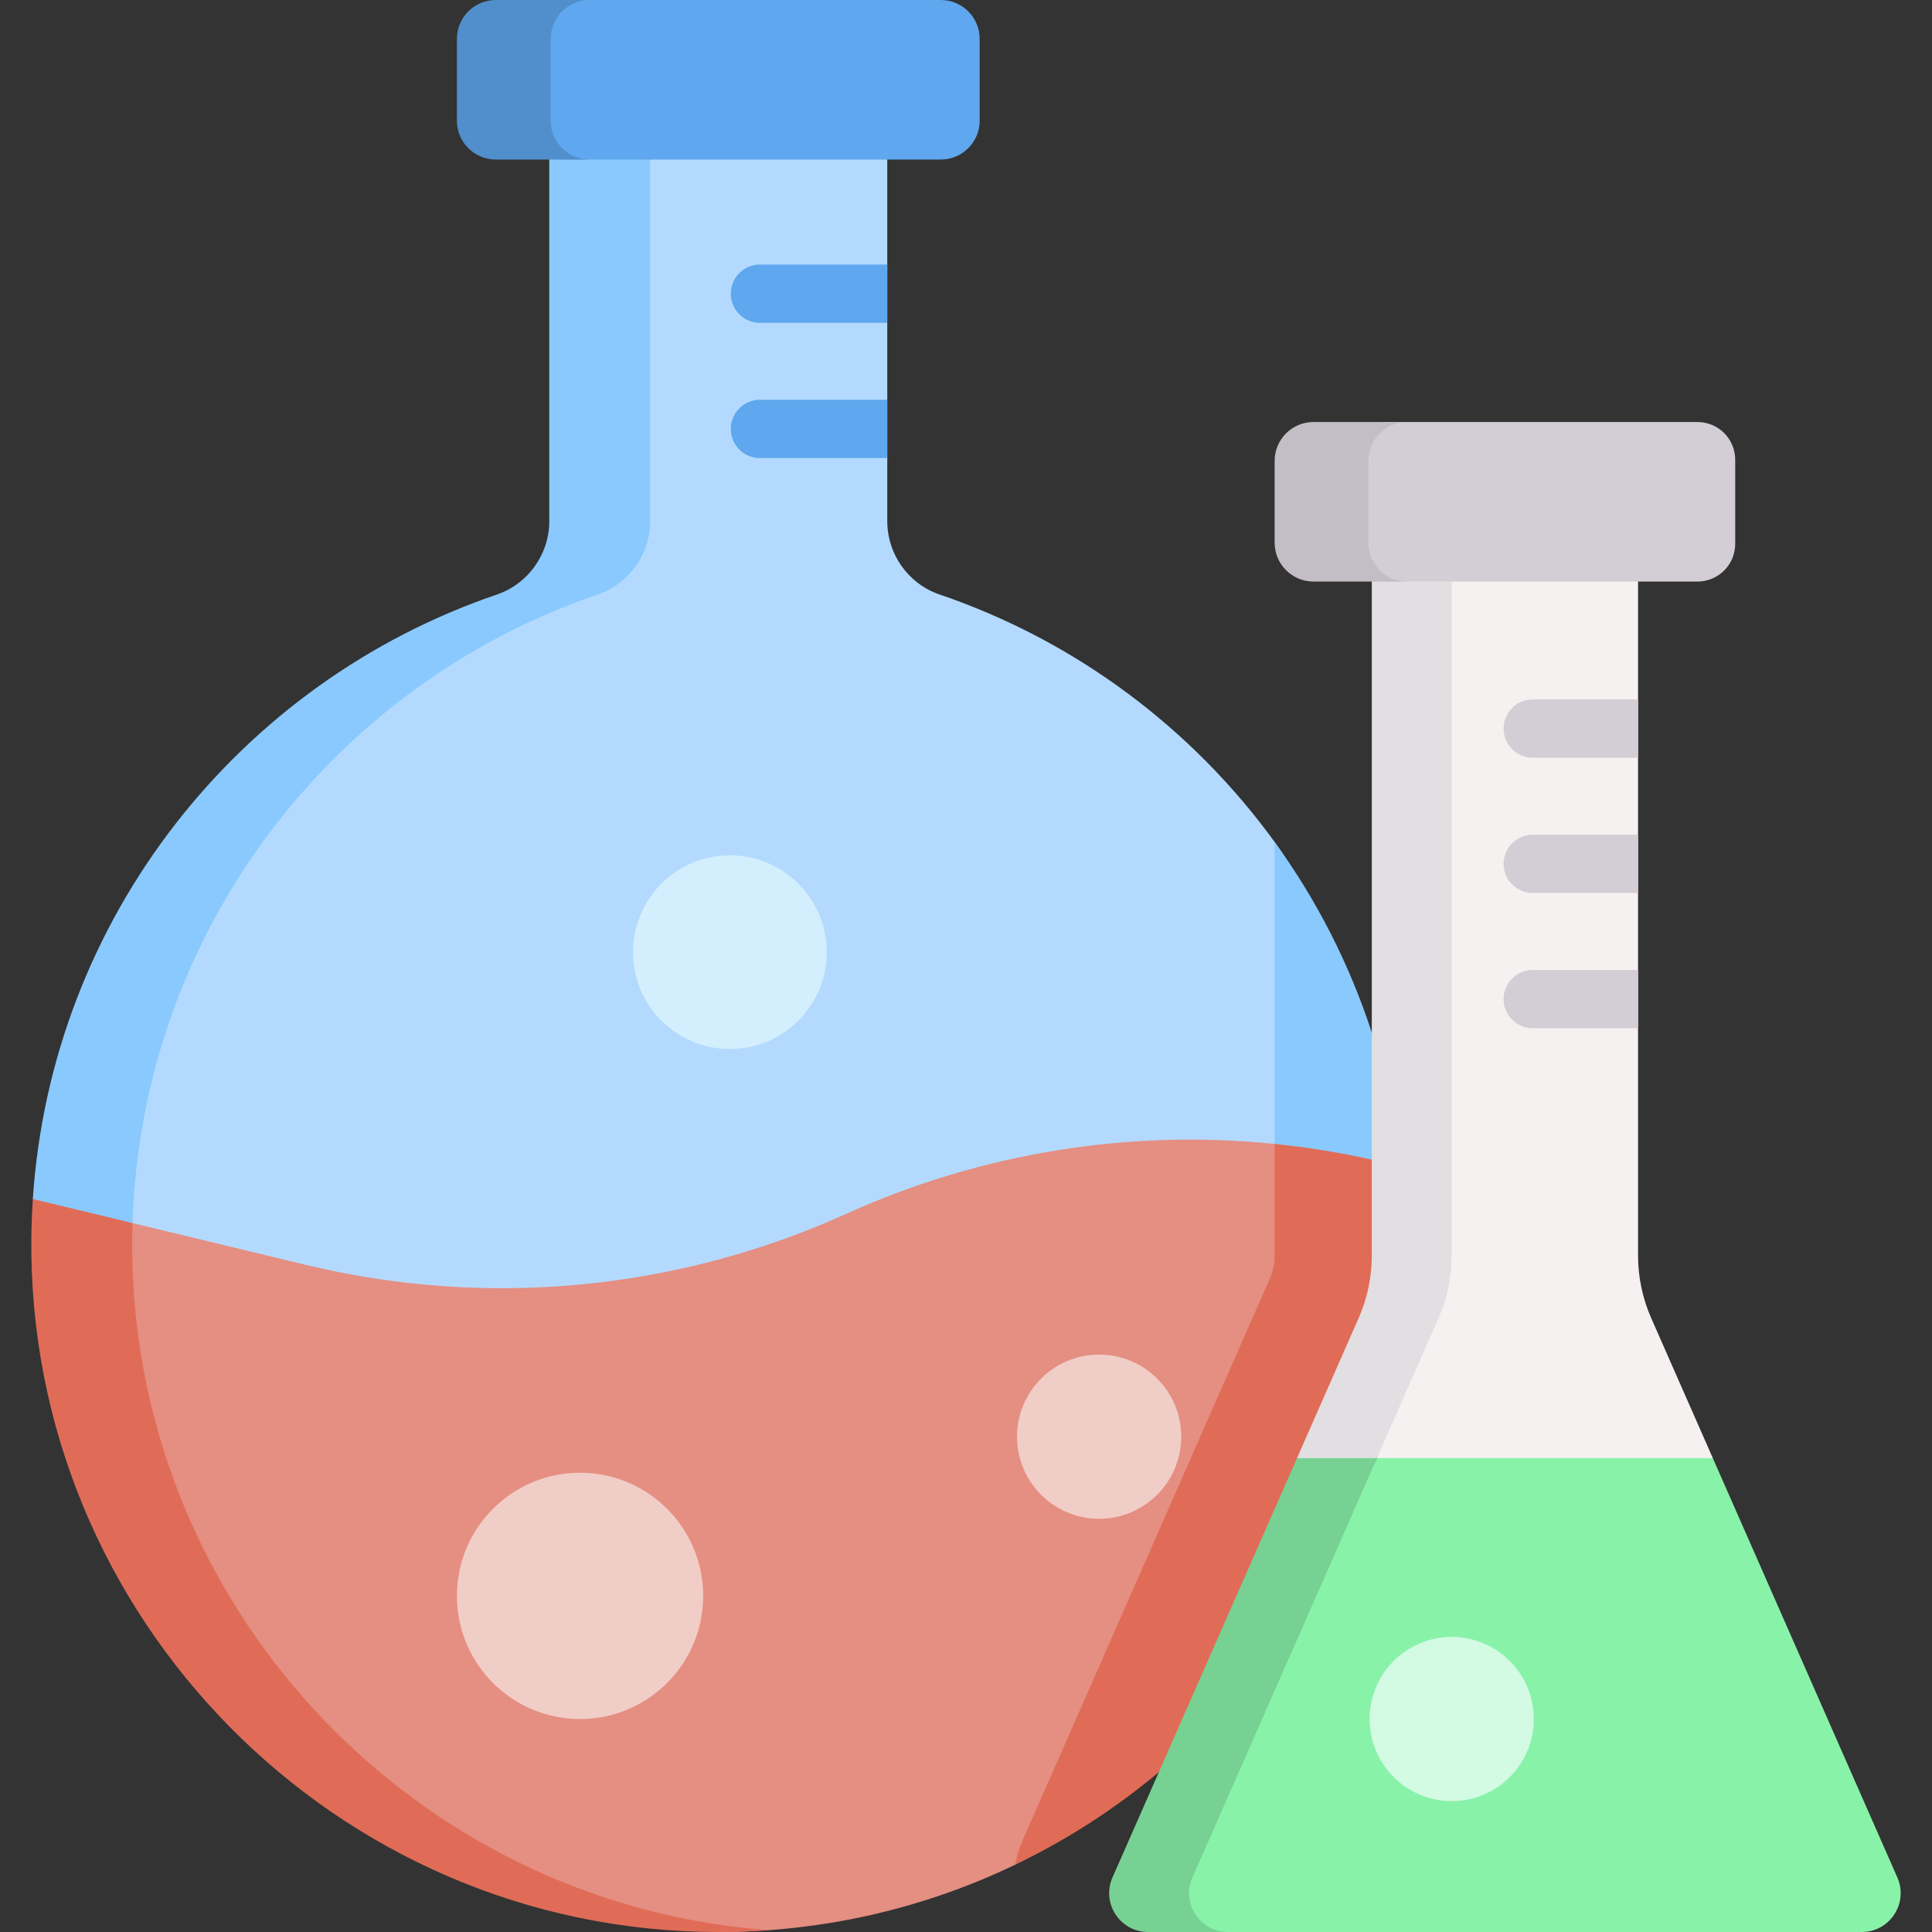 <svg id="Capa_1" enable-background="new 0 0 512 512" height="512" viewBox="0 0 512 512" width="512" xmlns="http://www.w3.org/2000/svg"><rect x="0" y="0" width="512" height="512" fill="#333333" stroke="none"/><g><g><g><path d="m249.032 157.565c-8.324-2.832-13.895-10.682-13.895-19.474v-95.812l-25.033-12.999-37.809 12.999-13.511 95.813c0 8.815-5.609 16.651-13.953 19.493-71.108 24.224-115.33 91.208-116.204 170.306l157.734 67.43 161.705-65.375c0-39.908 11.499-76.815-10.277-106.817-21.885-30.149-52.792-53.325-88.757-65.564z" fill="#b3dafe"/></g></g><g><path d="m371.552 312.25c-1.286-13.329-4.006-26.239-8.01-38.571-5.939-18.29-14.695-35.309-25.756-50.548v80.017l11.177 9.101h22.589z" fill="#8ac9fe"/></g><g><g><path d="m145.567 11.414v126.677c0 8.815-5.609 16.651-13.953 19.493-68.048 23.183-117.976 85.523-122.914 160.165-.222 3.357 61.218 32.103 61.216 32.329 0 0-34.838-24.702-34.799-25.956 2.434-77.452 53.249-142.699 123.225-166.538 8.344-2.842 13.953-10.678 13.953-19.493v-126.677z" fill="#8ac9fe"/></g></g><g><path d="m189.995 512c28.296.054 55.091-6.347 78.995-17.813 2.932-1.407 16.167-18.807 17.758-21.476 29.669-49.786 42.67-82.422 59.833-126.094 2.57-6.54 2.753-12.96 1.978-19.779-11.022-2.873.463-22.547-10.773-23.689-38.534-3.917-77.741 2.321-113.577 18.547-44.867 20.315-95.231 25.074-143.109 13.522l-45.983-11.095c-.222 3.357-3.981 8.706-4.018 12.11-1.109 100.235 55.502 173.369 155.255 174.43.59.006 3.049 1.335 3.641 1.337z" fill="#e58e82"/></g><g><path d="m35.037 327.891c.014-1.26.041-2.516.081-3.769l-26.411-6.372c-.222 3.357-.36 6.737-.398 10.142-1.115 100.827 80.853 183.915 181.686 184.108 4.646.009 9.251-.159 13.811-.492-94.82-6.903-169.836-87.133-168.769-183.617z" fill="#e06c57"/></g><g><path d="m268.99 494.185c61.174-29.344 103.415-91.858 103.415-164.239 0-7.027-.407-13.958-1.181-20.777-11.022-2.873-22.202-4.87-33.438-6.012v29.565c0 2.156-.44 4.25-1.309 6.224l-65.23 148.23c-1.004 2.281-1.747 4.63-2.257 7.009z" fill="#e06c57"/></g><g><circle cx="291.28" cy="380.734" fill="#f1cdc7" r="21.757"/></g><g><circle cx="153.718" cy="422.924" fill="#f1cdc7" r="32.636"/></g><g><circle cx="193.427" cy="252.334" fill="#d3effd" r="25.662"/></g><path d="m201.395 85.557h33.741v-15.453h-33.741c-4.267 0-7.726 3.459-7.726 7.726s3.459 7.727 7.726 7.727z" fill="#5fa7ee"/><path d="m201.395 121.397h33.741v-15.453h-33.741c-4.267 0-7.726 3.459-7.726 7.726s3.459 7.727 7.726 7.727z" fill="#5fa7ee"/><g><path d="m437.588 349.319c-2.302-5.231-3.49-10.883-3.49-16.598v-185.88h-49.379l-8.823 185.88c0 5.715-1.189 11.367-3.49 16.598l-7.504 37.101 30.574 36.504 58.439-36.504z" fill="#f6f1f1"/></g><g><path d="m354.926 395.322 9.976-8.901 16.327-37.101c2.302-5.231 3.49-10.883 3.49-16.598v-185.88h-21.179v185.88c0 5.715-1.189 11.367-3.49 16.598l-16.327 37.101 7.376 9.83z" fill="#e2dfe2"/></g><g><path d="m453.915 386.421h-89.013l-57.879 111.128c-2.996 6.809 6.236 14.451 13.675 14.451h172.691c7.439 0 12.425-7.643 9.429-14.451z" fill="#88f2a9"/></g><g><path d="m315.999 497.549 48.903-111.128h-21.179l-48.903 111.128c-2.996 6.809 1.991 14.451 9.429 14.451h21.179c-7.439 0-12.425-7.643-9.429-14.451z" fill="#77d192"/></g><g><path d="m449.847 154.118h-82.735c-5.523 0-10-4.477-10-10v-22.279c0-5.523 4.477-10 10-10h82.735c5.523 0 10 4.477 10 10v22.279c0 5.523-4.477 10-10 10z" fill="#d3ced5"/></g><g><path d="m362.639 143.816v-21.675c0-5.69 4.612-10.302 10.302-10.302h-24.848c-5.69 0-10.302 4.612-10.302 10.302v21.675c0 5.69 4.612 10.302 10.302 10.302h24.848c-5.69 0-10.302-4.612-10.302-10.302z" fill="#c3bec6"/></g><g><circle cx="384.719" cy="455.561" fill="#d3fae3" r="21.757"/></g><g fill="#d3ced5"><path d="m398.463 193.087c0 4.267 3.459 7.726 7.726 7.726h27.908v-15.453h-27.907c-4.268 0-7.727 3.46-7.727 7.727z"/><path d="m398.463 228.927c0 4.267 3.459 7.726 7.726 7.726h27.908v-15.453h-27.907c-4.268 0-7.727 3.46-7.727 7.727z"/><path d="m398.463 264.767c0 4.267 3.459 7.726 7.726 7.726h27.908v-15.453h-27.907c-4.268 0-7.727 3.46-7.727 7.727z"/></g><g><path d="m249.319 42.279h-101.15c-5.69 0-9.512-4.612-9.512-10.302v-21.675c0-5.69 3.822-10.302 9.512-10.302h101.15c5.69 0 10.302 4.612 10.302 10.302v21.675c0 5.689-4.612 10.302-10.302 10.302z" fill="#5fa7ee"/></g><g><path d="m145.93 31.977v-21.675c0-5.69 4.612-10.302 10.302-10.302h-24.848c-5.69 0-10.302 4.612-10.302 10.302v21.675c0 5.69 4.612 10.302 10.302 10.302h24.848c-5.69 0-10.302-4.613-10.302-10.302z" fill="#518fcc"/></g></g></svg>